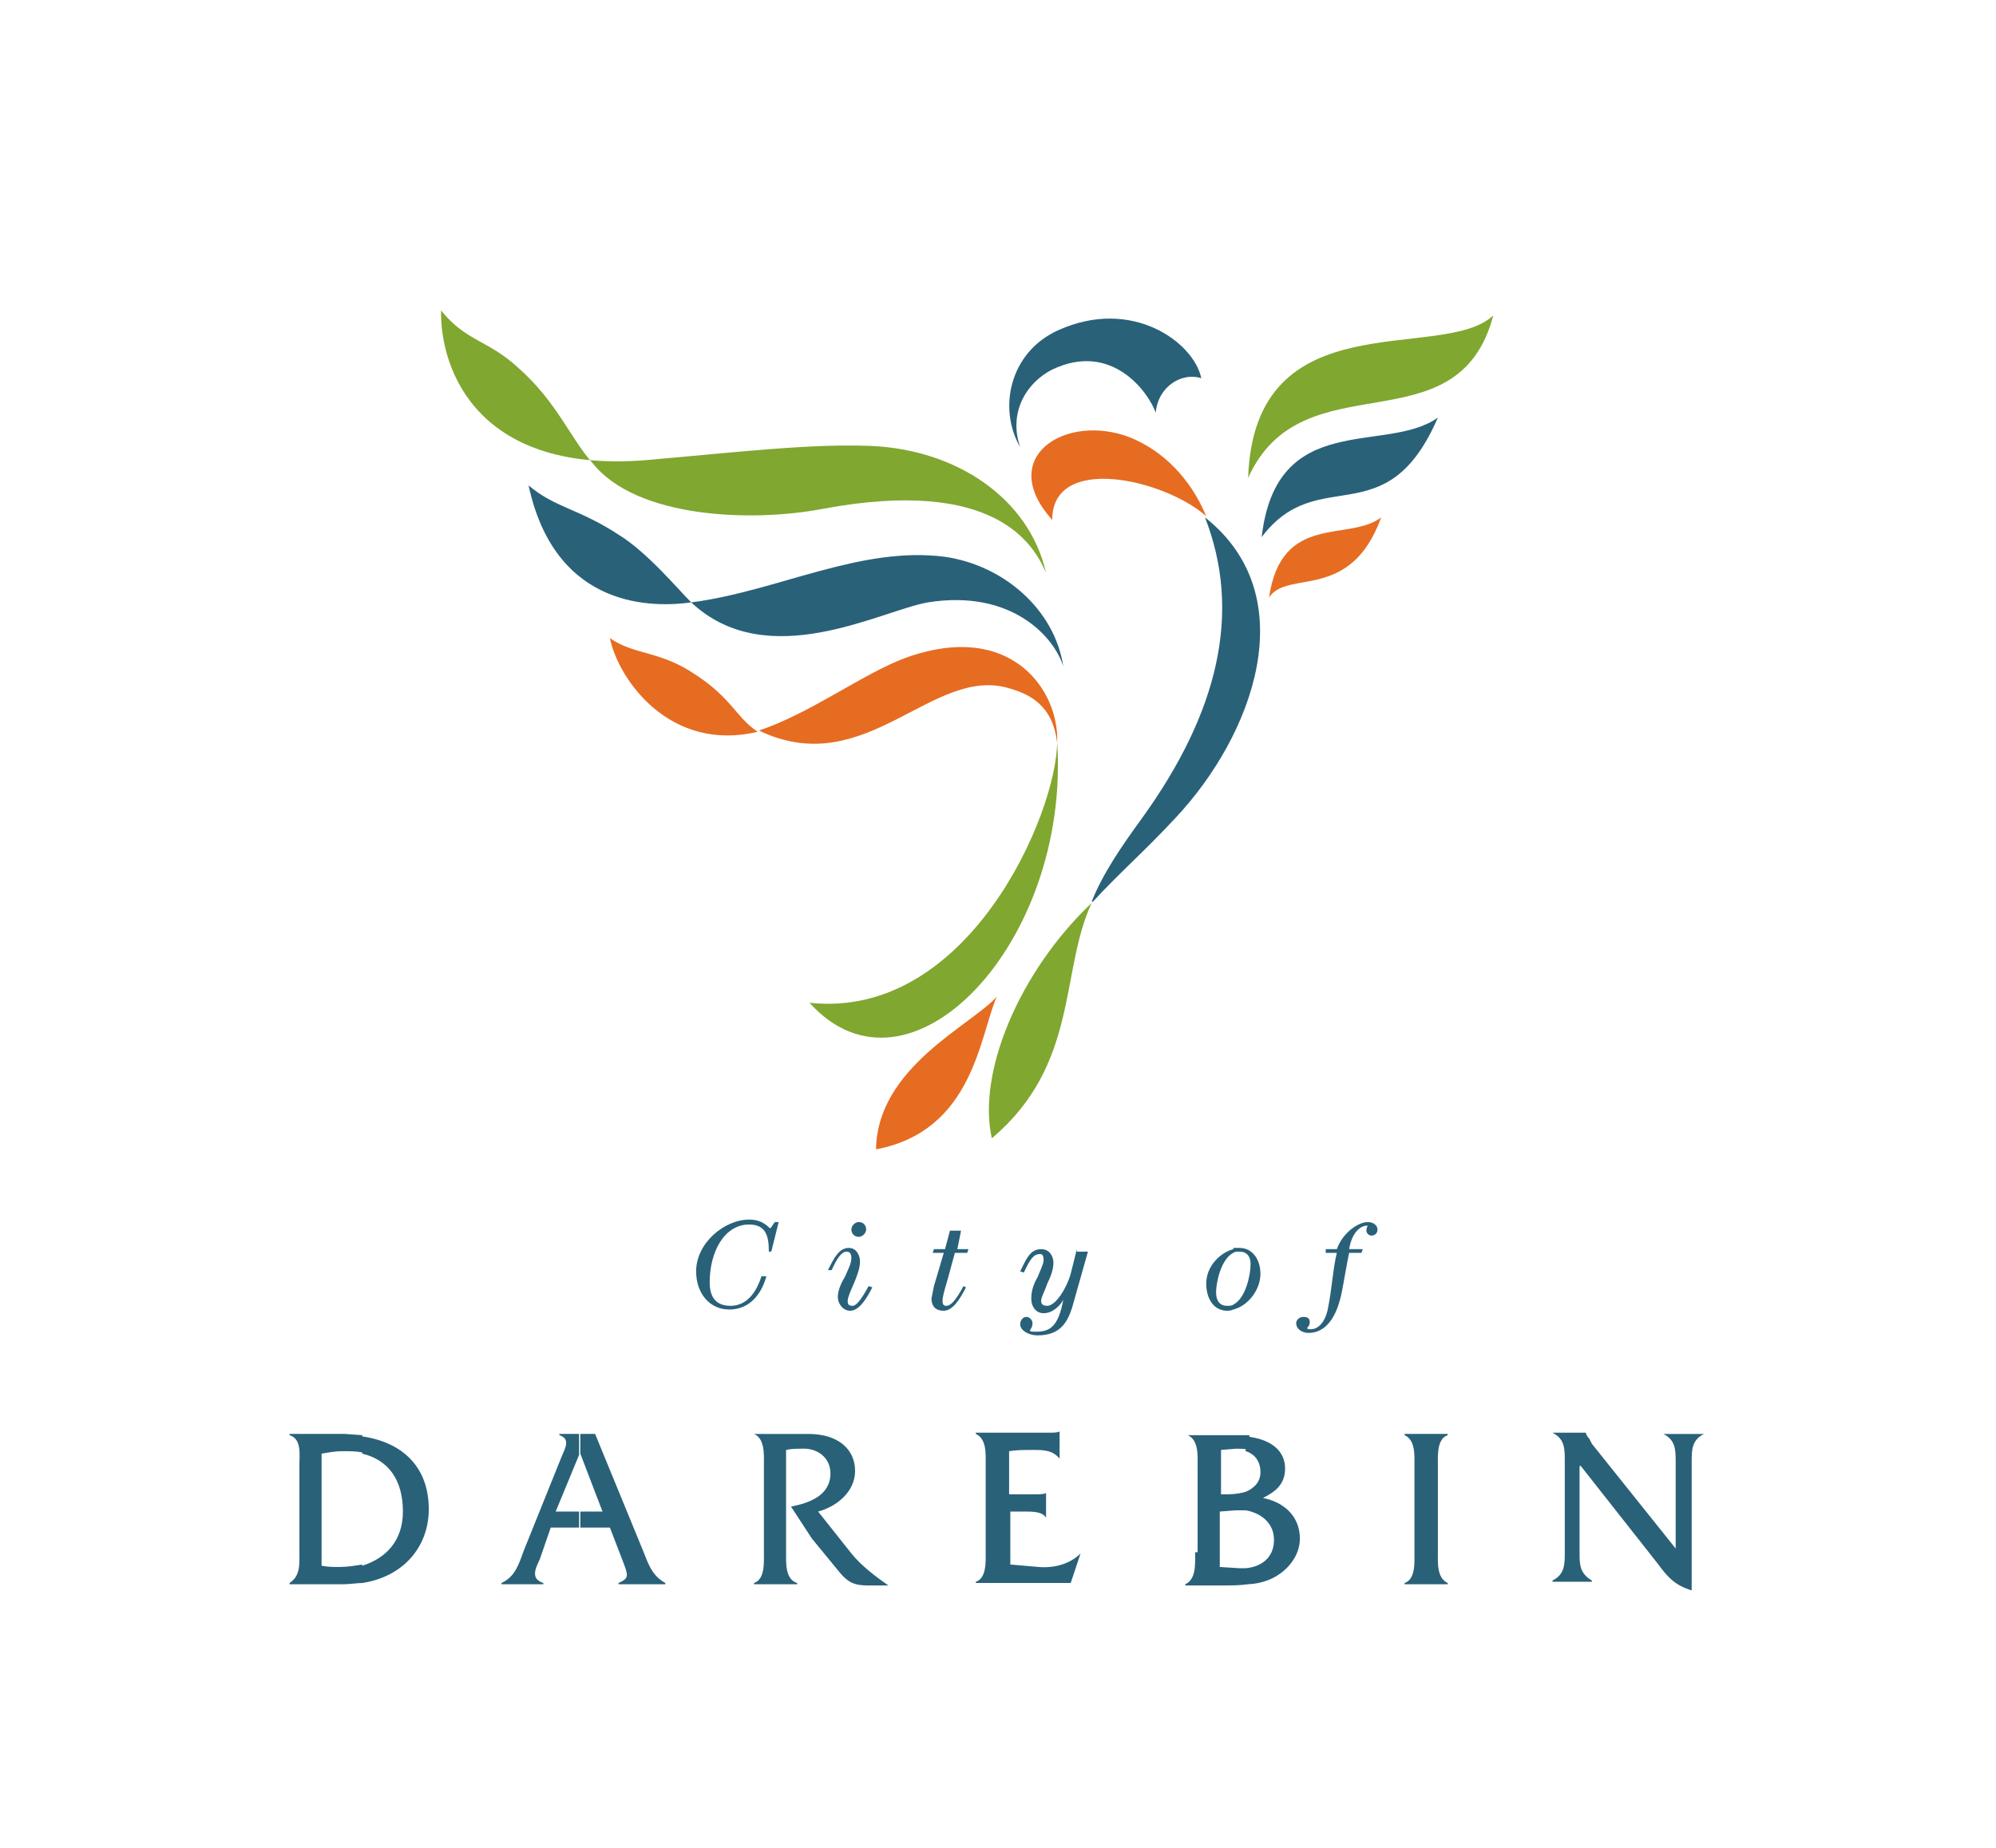 <svg xmlns="http://www.w3.org/2000/svg" viewBox="0 0 162 150" enable-background="new 0 0 162 150"><path fill="#fff" d="M0 0h162v150h-162z"/><path fill="#296179" d="M93.8 33.5c.2-2.2 2.2-3.3 3.7-2.8-.6-2.9-5.6-6.6-11.6-3.9-4 1.8-4.9 6.4-3.1 9.5-1-2.9.6-5.3 2.6-6.3 4.8-2.3 7.8 1.8 8.4 3.5m8.6 10.1c1.2-10.4 10.1-6.7 14.3-9.7-4.2 9.7-9.7 3.6-14.3 9.7m-16.1 10.5c-.7-4.6-4.8-8.2-9.6-8.9-6.9-.9-13.6 2.8-20.6 3.7-2.9.4-11 .7-13.2-9.5 2.1 1.8 4.1 1.9 7.3 4 2.3 1.4 4.8 4.4 5.9 5.5 6.2 5.8 15.3.7 19.2 0 6.9-1.1 10.3 2.9 11 5.2m9.1 12.3c6.3-6.7 10.5-18 2.4-24.4 3 7.7 1.1 15.8-5.1 24.4-1.6 2.2-3.2 4.5-4.1 6.8h.1c2-2.2 4.2-4.1 6.7-6.8"/><path fill="#80A72F" d="M101.3 38.8c.5-14.6 15.8-9.3 19.9-13.2-2.9 11-15.5 3.4-19.9 13.2m-16.4 7.7c-1.4-6.1-7.3-10-14.2-10.3-4.9-.2-10.8.5-17.7 1.1-14.2 1.4-17.3-7.3-17.2-12.1 2 2.5 3.8 2.4 6.2 4.6 3.2 2.8 4.3 5.8 6.1 7.8 3.6 4.5 13 4.8 18.7 3.7 14-2.6 17.1 2.9 18.1 5.2m-4.4 45.9c7.1-6 5.5-13.5 8.1-19.1-5.9 5.6-9.3 13.8-8.1 19.1m5.3-32.2c0 5.8-7.2 22.6-20.1 21.2 8.1 9 21.2-4.9 20.1-21.2"/><path fill="#E66C21" d="M80.9 80.9c-2 2.3-9.7 5.7-9.8 12.4 7.9-1.5 8.4-9.2 9.8-12.4m22.1-32.4c1-6.9 6.5-4.5 9.1-6.5-2.5 6.9-7.6 4.2-9.1 6.5m-5.1-6.6c-1.3-3.1-3.5-5.3-6.2-6.4-5.2-2-10.9 1.6-6.3 6.7 0-5.4 9.1-3.3 12.5-.3m-41.4 12.9c-2.9-2-5-1.6-7-3 .7 3.4 4.9 9.3 12 7.6-1.7-1.1-2.1-2.7-5-4.6m17-1.4c-3.5 1.3-7.7 4.5-11.9 5.9 8.7 4.2 14.1-5.4 20.4-3.4 2.1.6 3.5 1.8 3.8 4.4.2-4.2-3.7-10-12.3-6.9"/><path fill="#296179" d="M61.8 103.6c-.4 1.3-1.2 2.4-2.5 2.4-.9 0-1.7-.4-1.7-1.9 0-2.5 1.2-4.7 3.2-4.7 1.4 0 1.6 1 1.6 2.2h.2l.6-2.4h-.3c-.2.2-.3.5-.4.5-.1 0-.5-.7-1.7-.7-2 0-4.3 1.9-4.3 4.2 0 1.8 1.1 3.1 2.7 3.1s2.6-1.2 3-2.7h-.4zm8.7.8c-.6 1.1-1 1.6-1.3 1.6-.3 0-.4-.1-.4-.4 0-.6 1-2.1 1-3.2 0-.5-.3-1.1-.9-1.1-.8 0-1.2.8-1.7 1.8h.3c.4-.9.8-1.5 1.2-1.5.2 0 .4.1.4.5 0 .5-.3 1-.5 1.5-.3.5-.6 1.1-.6 1.7 0 .5.4 1.1 1 1.1.7 0 1.3-.9 1.8-1.9l-.3-.1zm-1.4-4.6c0 .3.2.6.6.6.3 0 .6-.3.6-.6s-.2-.6-.6-.6c-.3 0-.6.3-.6.6"/><path fill="#296179" d="M78 99.9h-.9l-.4 1.5h-.9l-.1.3h.9l-.8 2.7-.2 1c0 .6.3 1 1 1s1.3-.9 1.8-1.9l-.2-.1c-.6 1.1-1 1.6-1.4 1.6-.2 0-.3-.1-.3-.4 0-.3.1-.7.4-1.7l.6-2.2h1l.1-.3h-.9l.3-1.5zm9.4 1.5l-.5 2c-.3 1.1-1.2 2.6-1.9 2.6-.3 0-.5-.1-.5-.4 0-.3.3-.8.5-1.4.3-.6.5-1.2.5-1.7s-.3-1.1-1-1.1c-.9 0-1.2.8-1.7 1.8l.3.1c.5-1.1.8-1.5 1.3-1.5.2 0 .3.1.3.5 0 .3-.3.9-.5 1.4-.3.5-.5 1.1-.5 1.7 0 .7.4 1.2 1 1.2.8 0 1.4-.7 1.6-1.1-.4 2.2-1.1 2.6-2.2 2.6-.3 0-.5 0-.5-.1s.2-.2.2-.6c0-.2-.2-.5-.5-.5s-.5.3-.5.6c0 .5.7.9 1.4.9 1.8 0 2.4-1 2.8-2.2l1.3-4.6h-.9zm13.2-.1h-.5v.4c.1-.1.3-.1.5-.1.6 0 .9.4.9 1 0 .9-.4 2.8-1.4 3.3v.4c1.2-.3 2.2-1.6 2.2-2.9 0-1.1-.6-2.1-1.7-2.1m-.5.1c-1.1.3-2.2 1.4-2.2 2.8 0 1.2.6 2.2 1.7 2.2.1 0 .3 0 .5-.1v-.4c-.1.1-.3.1-.5.1-.6 0-.9-.4-.9-1.1 0-.8.4-2.7 1.4-3.2v-.3zm7.5.3h.9c-.3 1.2-.4 2.9-.7 4.4-.2 1.2-.8 1.8-1.4 1.8-.2 0-.3 0-.3-.1s.2-.1.2-.5c0-.2-.1-.4-.5-.4s-.6.3-.6.5c0 .5.5.8 1 .8 1.1 0 2.2-.8 2.7-3.3.2-1 .4-2.3.6-3.2h1l.1-.3h-1.1c.2-1.3.9-1.9 1.4-1.9h.1c0 .1-.1.1-.1.4 0 .2.2.4.4.4.3 0 .5-.2.5-.5s-.3-.6-.8-.6c-.7 0-2 .8-2.5 2.2h-.9v.3zm-78.2 26.8c3.3-.5 5.4-2.9 5.4-6 0-3.3-2-5.4-5.4-5.9v1.4c2.1.5 3.3 2.1 3.3 4.7 0 2.4-1.4 3.8-3.3 4.4v1.4zm-5.1-2.6c0 1.1.1 2-.8 2.6v.1h4.4c.5 0 1.1-.1 1.5-.1v-1.5c-.6.1-1.2.2-1.9.2-.4 0-.9 0-1.4-.1v-9.1c.6-.1 1.1-.2 1.7-.2.6 0 1.1 0 1.6.1v-1.4l-1.4-.1h-4.5v.1c1 .3.8 1.6.8 2.4v7zm25.2-1.9l1 2.6c.5 1.3.6 1.5-.3 1.9v.1h3.8v-.1c-1.1-.6-1.4-1.6-1.8-2.6l-3.9-9.5h-1.2v1.6l1.8 4.7h-1.8v1.3h2.4zm-2.4-7.6h-1.7v.1c.9.3.5 1 .2 1.7l-3.1 7.7c-.4 1.1-.7 2.1-1.8 2.6v.1h3.4v-.1c-.9-.3-.8-.9-.3-1.9l.9-2.6h2.3v-1.3h-1.9l1.9-4.6v-1.7zm14.1 0c.9.4.8 1.7.8 2.6v7c0 .8.1 2.2-.8 2.5v.1h3.5v-.1c-1-.3-.9-1.7-.9-2.5v-8.3c.4-.1.9-.1 1.2-.1 1.3-.1 2.4.7 2.4 2 0 1.8-1.7 2.4-3.2 2.7l1.7 2.6 2.3 2.8c.6.7 1.1 1 2.2 1h1.7c-1-.7-2.2-1.6-3-2.6l-2.7-3.4c1.5-.4 3-1.6 3-3.3 0-1.7-1.3-3-3.8-3h-4.4zm20.7 6.3h1.3c.6 0 1.4 0 1.7.5v-2c-.2.1-.5.1-.8.1h-2.2v-3.5c.6-.1 1.2-.1 1.9-.1.9 0 1.6 0 2.2.7v-2.2c-.2.1-.5.1-.9.1h-5.9v.1c.9.4.8 1.7.8 2.5v7c0 .8.1 2.2-.8 2.5v.1h7.7l.8-2.4c-.9.9-2.2 1.2-3.4 1.1l-2.3-.2v-4.3zm19.3 5.9c.7 0 1.5-.2 2.1-.5 1.2-.6 2.2-1.8 2.2-3.2 0-1.9-1.4-3-3-3.3 1-.5 1.8-1.1 1.8-2.4 0-1.4-1.1-2.4-3.2-2.6v1.2c.7.2 1.2.8 1.2 1.7 0 .8-.5 1.3-1.2 1.6v1.5c1.2.2 2.3 1 2.3 2.4 0 1.5-1.1 2.2-2.3 2.3v1.3zm-4.2-2.6c0 .9.1 2.2-.8 2.6v.1h3.1c.6 0 1.3 0 2-.1v-1.3h-.7l-1.6-.1v-4.5l1.3-.1h1.1v-1.6c-.5.2-1.2.3-1.7.3h-.6v-3.6l1.2-.1c.4 0 .8 0 1.1.1v-1.2h-5c.9.4.8 1.7.8 2.5v7zm17.8 0c0 .8.1 2.2-.8 2.5v.1h3.5v-.1c-.9-.4-.8-1.7-.8-2.5v-7c0-.8-.1-2.2.8-2.5v-.1h-3.5v.1c.9.4.8 1.7.8 2.5v7zm13.5-7l6.3 8c.8 1.1 1.4 1.7 2.7 2.1v-10.4c0-1 0-1.8 1-2.3h-3.3c1 .5 1 1.3 1 2.3v7l-6.8-8.5-.2-.4c-.1-.1-.2-.2-.3-.5h-2.7c1 .5 1 1.3 1 2.3v7.4c0 1 0 1.8-1 2.3v.1h3.2v-.1c-1-.6-1-1.3-1-2.3v-7z"/></svg>